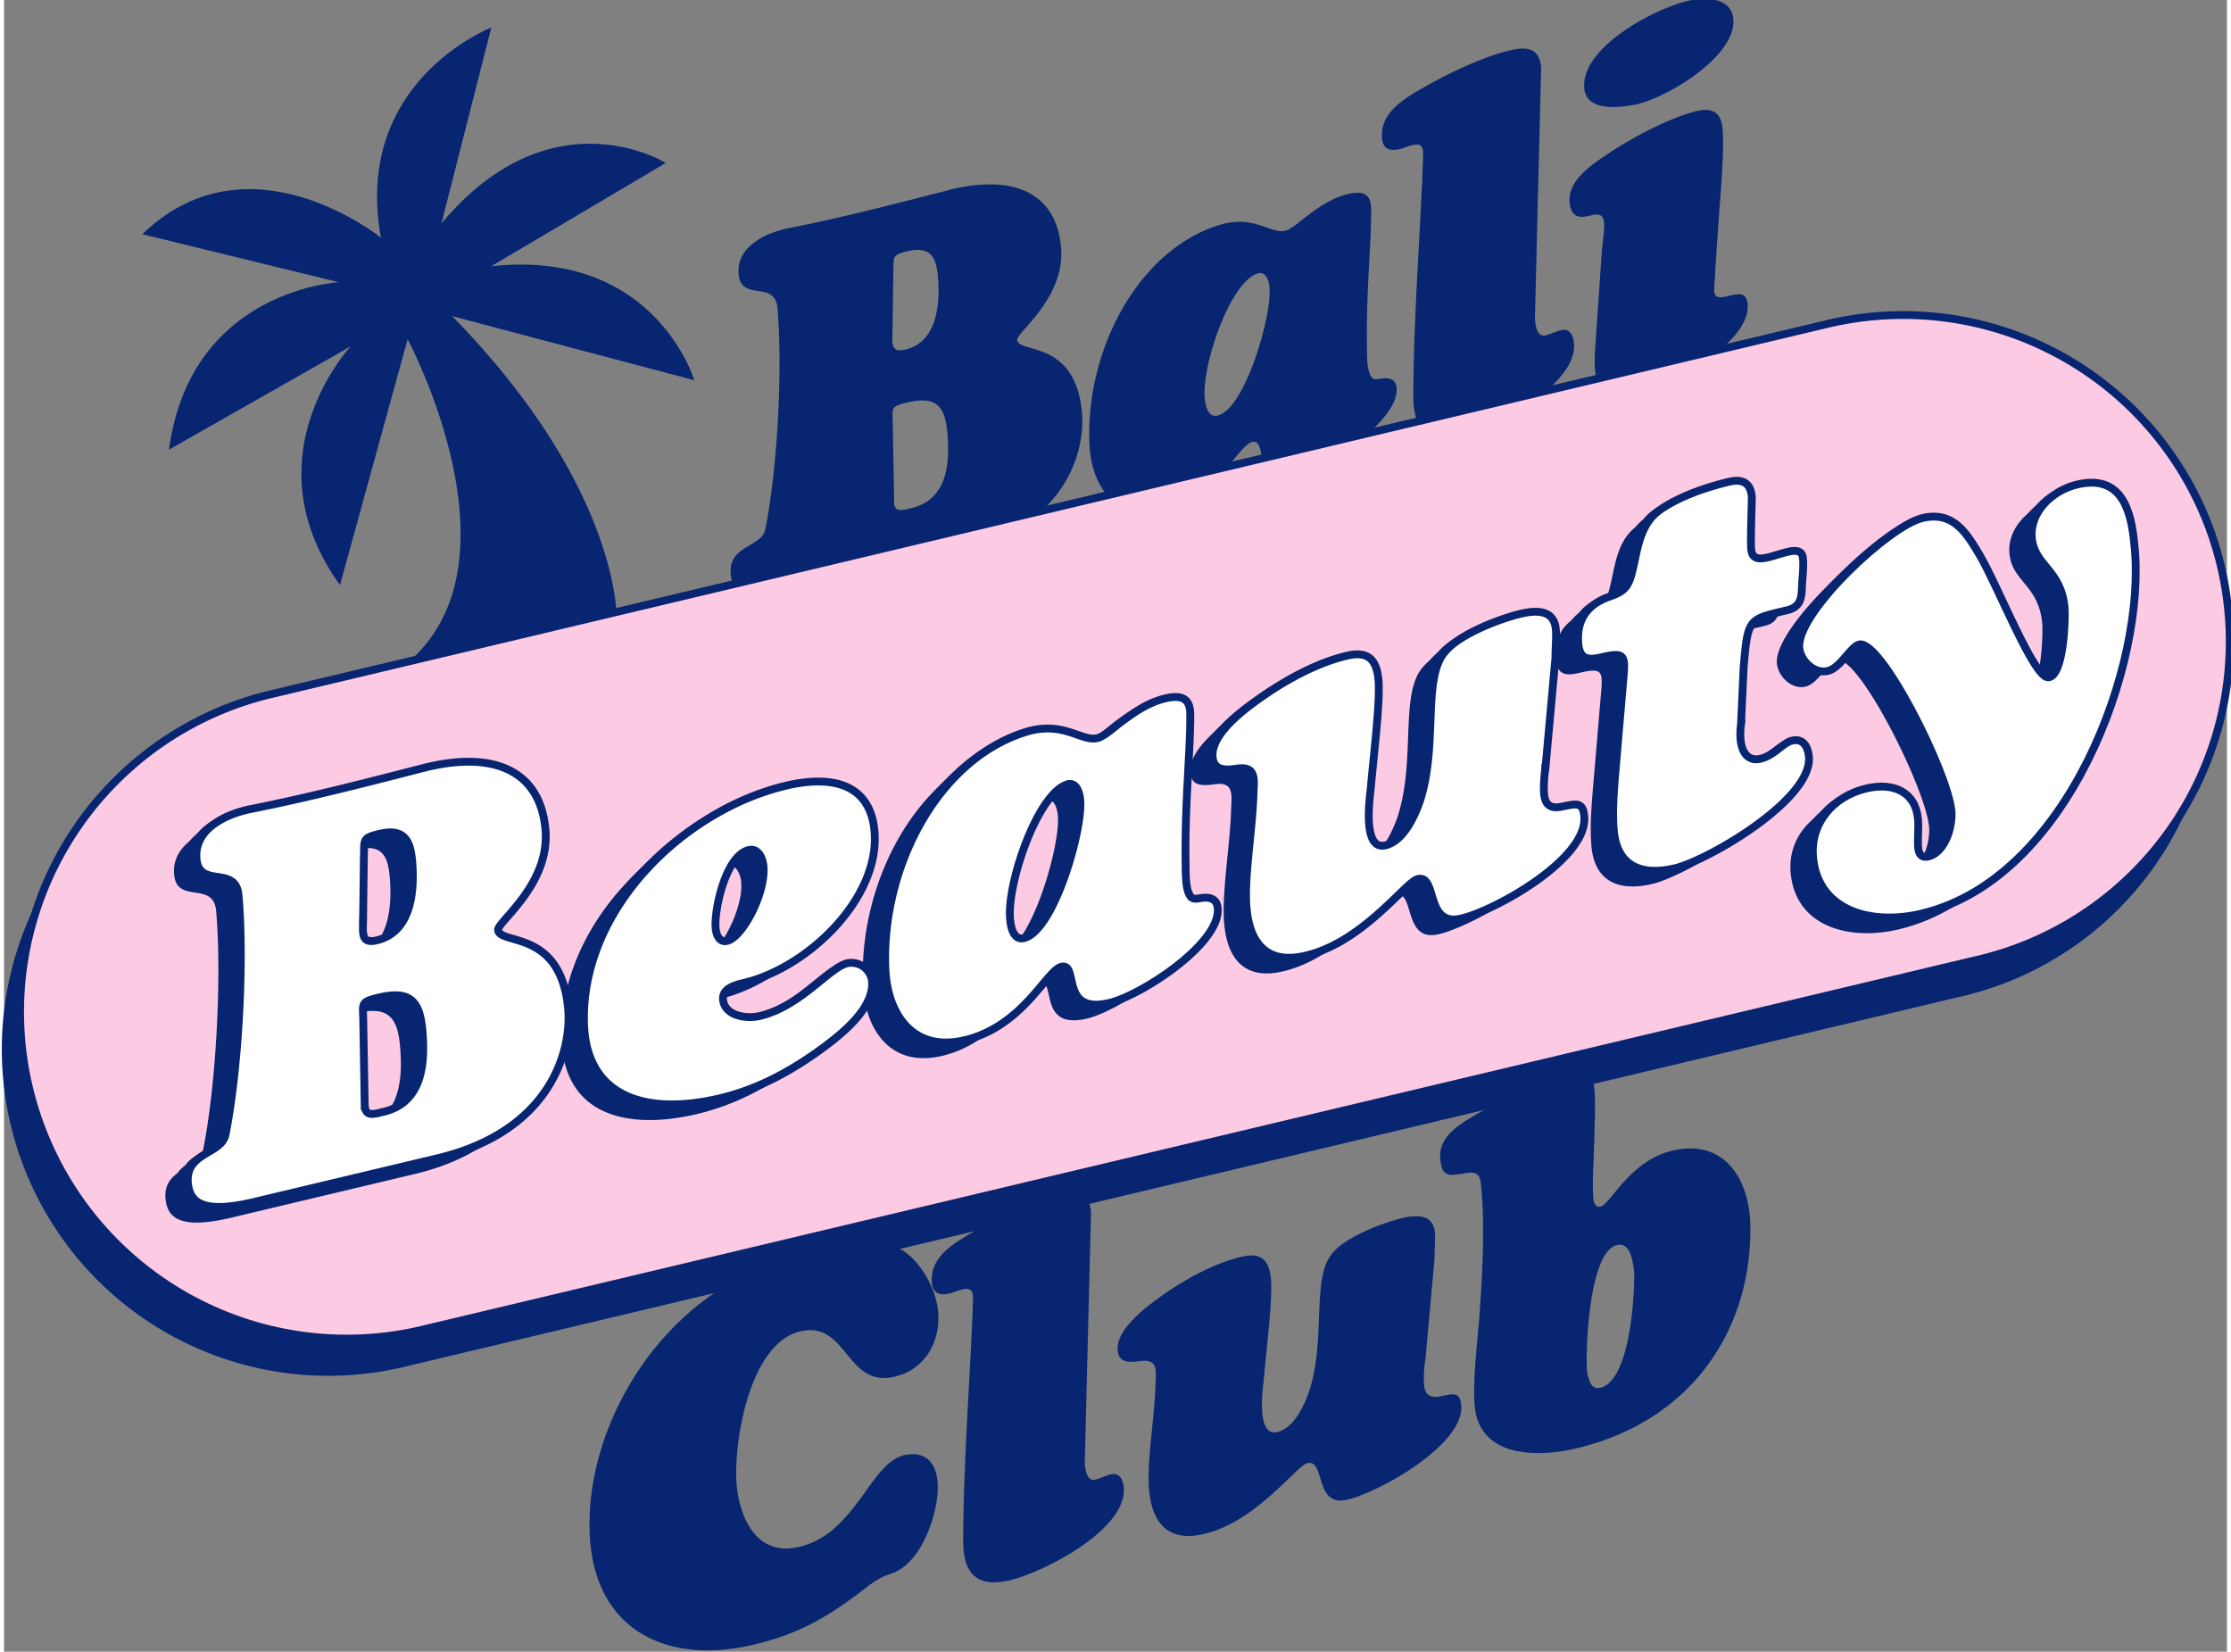 <svg xmlns="http://www.w3.org/2000/svg" width="77" height="57" fill="none" class="swell-checkout-tip__svg" viewBox="0 0 284 211"><rect x="0" y="0" width="284" height="211" fill="#808080" stroke="none"/><g clipPath="url(#a)"><path fill="#072570" d="M100.62 75.55c-6.1 1.45-7.6.02-7.78-2.25-.32-3.62 3.94-3.38 4.42-5.68 1.57-7.84 2.23-20.56 1.55-28.27-.32-3.63-4.65-.75-4.96-4.31-.31-3.56 3.5-5.33 6.45-5.9 6.79-1.35 13.6-3.11 20.36-4.85 8.16-2.08 13.76.23 14.38 7.29.57 6.48-5.68 10.87-5.6 11.84.17 1.81 7.45-.12 8.28 9.33.42 4.79-1.95 14.41-15.47 17.63l-21.63 5.15v.02Zm12.88-33.21c0 1.52-.24 2.77 1.64 2.32 4.29-1.02 4.44-6.28 4.17-9.39-.23-2.59-1.1-3.84-3.9-3.17-2.08.49-1.71.74-1.8 2.81l-.1 7.43h-.01Zm.2 21.9c.12 1.3 1.12.93 2.26.66 4.75-1.13 4.86-6.12 4.56-9.61-.3-3.43-1.44-4.75-5.12-3.87-2.34.56-1.85.71-1.85 3.08l.17 9.74h-.01Zm60.96-37.65c.07 3.95-.62 10.06-.54 17.19.02 1.05-.06 3.19.43 4.13.34.71.8.54 1.54.43 1.02-.11 1.73.18 1.82 1.22.37 4.21-9.08 10.29-12.76 11.17-5.96 1.42-3.56-4.77-5.71-4.26-1.74.41-4.51 7.02-11.41 8.66-6.16 1.47-9.17-3.17-9.36-8.48-.49-11.78 6.06-24.45 16.29-27.81 4.65-1.57 6.8 1.09 8.74.63.74-.18 1.88-1.18 2.45-1.64 1.8-1.35 3.47-2.54 5.54-3.04 1.88-.45 2.94-.04 2.96 1.81l.01-.01Zm-12.99 10.1c-.07-.84-.46-2.07-1.52-1.75-3.53 1.1-7.17 11.82-6.74 15.95.09.97.43 2.61 1.76 2.16 3.53-1.1 6.91-13.15 6.49-16.35l.01-.01Zm33.93 4.15c.07.78.27 2.25 1.34 2 .67-.16 1.32-.51 1.99-.67 1.14-.27 1.57.75 1.65 1.66.47 5.38-10.19 10.82-14.55 11.86-3.62.86-5.97-.23-5.98-4.99.02-10.71 1.05-23.12 1.25-30.91.04-1.07-.27-1.52-1.41-1.25-.54.13-1.06.39-1.6.51-1.34.32-2.13-.09-2.24-1.38-.28-3.24 2.71-5.01 5.31-6.49 3.19-1.82 7.52-3.9 10.93-4.72 2.34-.56 3.87-.33 4.09 2.2l-.8 32.19.02-.01Zm8.53-8.7c.14-1.55.36-2.86.29-3.7-.07-.84-.45-1.22-1.59-.94-1 .24-2.61.69-2.81-1.65-.24-2.78 2.73-4.75 4.86-6.18 3.03-2.04 8-4.68 11.41-5.49 2.08-.49 3.1.32 3.27 2.26.24 2.78-.28 8.53-.33 9.47-.07.74-.62 8.48-.74 11.08-.03 1.26.84 1.05 1.92.8 1.27-.3 2.22-.46 2.35 1.09.43 4.92-9.89 10.42-13.7 11.33-2.54.61-5.55-.2-5.79-2.92-.11-1.23 0-2.44.08-3.72l.78-11.42v-.01Zm-2.24-20.88c-.45-5.18 8.89-10.11 13.17-11.13 2.41-.57 5.7-.43 5.88 2.37.35 4.74-8.74 10.21-12.78 10.91-2.29.41-6.02.71-6.27-2.14v-.01ZM78.26 78.85s.37-16.63-21.02-38.47l30.94 8.19s-5-16.83-25.93-14.56l22.29-13.19s-14.56-9.1-28.66 7.73l6.37-25.02s-17.74 6.82-14.1 26.84c0 0-16.83-13.65-30.48-.45l25.13 6.14s-18.99.91-21.72 21.38l23.2-13.19s-13.19 14.1-1.36 30.48l8.64-31.39s17.83 33.27-4.4 44.17c.11.11 31.1-8.66 31.1-8.66Zm151.92-32.6L32.34 93.3a41.73 41.73 0 1 0 19.3 81.19l197.85-47.06a41.73 41.73 0 1 0-19.31-81.18Z"/><path fill="#FCCAE3" d="M232.42 41.51 34.58 88.57a41.73 41.73 0 1 0 19.31 81.19l197.84-47.06a41.73 41.73 0 1 0-19.3-81.19Z"/><path stroke="#072570" stroke-miterlimit="10" d="M232.42 41.51 34.58 88.57a41.73 41.73 0 1 0 19.31 81.19l197.84-47.06a41.73 41.73 0 1 0-19.3-81.19Z"/><path fill="#072570" d="M29.06 155.55c-6.6 1.57-8.21.02-8.43-2.43-.34-3.92 4.27-3.66 4.79-6.15 1.7-8.49 2.4-22.25 1.68-30.59-.34-3.92-5.03-.81-5.37-4.66-.34-3.85 3.79-5.76 6.99-6.38 7.34-1.46 14.72-3.36 22.03-5.24 8.83-2.24 14.89.25 15.56 7.89.6 7.01-6.14 11.76-6.05 12.81.17 1.96 8.05-.13 8.95 10.1.46 5.19-2.11 15.6-16.75 19.08l-23.41 5.57ZM43 119.61c0 1.65-.25 2.99 1.77 2.51 4.64-1.1 4.8-6.79 4.5-10.16-.24-2.8-1.17-4.16-4.21-3.43-2.25.53-1.85.8-1.95 3.04l-.11 8.04Zm.23 23.7c.12 1.4 1.2 1 2.43.71 5.15-1.22 5.26-6.62 4.93-10.4-.33-3.71-1.56-5.14-5.55-4.19-2.54.6-2 .76-2 3.34l.18 10.54Zm65.12-35.1c.74 8.48-8.46 17.39-16.65 19.34-1.01.24-2.83.67-2.7 2.14.18 2.03 2.89 2.53 4.7 2.1 5.22-1.24 8.85-6.18 11.17-6.74a2.66 2.66 0 0 1 3.16 2.25c.33 3.71-4.33 7.18-7.18 9.22-3.9 2.72-7.73 4.7-12.29 5.79-8.84 2.1-16.85.22-17.31-9.26-.63-14.73 12.6-27.54 25.79-30.68 5.73-1.36 10.77-.35 11.31 5.82v.02Zm-20.3 12.34c.07.84.46 1.89 1.48 1.65 2.03-.48 5.13-6.51 4.61-9.83-.15-.89-.7-2.05-1.86-1.78-2.97.71-4.43 7.71-4.23 9.95v.01Zm60.63-27.38c.08 4.27-.67 10.89-.59 18.6.03 1.14-.07 3.45.47 4.47.36.77.86.58 1.67.46 1.1-.12 1.87.2 1.97 1.32.4 4.55-9.82 11.14-13.8 12.09-6.46 1.54-3.87-5.16-6.18-4.61-1.88.45-4.88 7.6-12.35 9.38-6.67 1.59-9.92-3.43-10.13-9.18-.53-12.75 6.56-26.46 17.63-30.09 5.03-1.7 7.35 1.18 9.46.68.8-.19 2.03-1.27 2.66-1.78 1.94-1.46 3.75-2.75 6-3.29 2.03-.48 3.18-.04 3.2 1.96v-.01Zm-14.06 10.93c-.08-.91-.49-2.24-1.65-1.9-3.82 1.2-7.76 12.79-7.29 17.26.1 1.05.47 2.82 1.91 2.34 3.82-1.2 7.48-14.23 7.03-17.7Zm59.43-3.99c-.12 1.1-.24 2.28-.15 3.33.14 1.54.98 1.91 2.43 1.57 1.67-.33 2.54-.6 2.7 1.29.47 5.4-11.3 11.99-15.72 13.04-4.64 1.1-3-5.65-5.55-5.05-1.59.38-7.18 8.36-14.74 9.88-4.07.83-6.54-1.16-7.08-5.68-.49-3.89.67-10.03.83-15 .06-1.87.42-3.61-1.99-3.32-1.46.21-3.07.37-3.23-1.45-.25-2.8 3.63-5.8 5.72-7.3 3.41-2.46 7.5-4.72 11.42-5.65 2.75-.66 3.82.52 4.05 3.12.24 2.73-.63 9.73-.96 13.53-.06.95-1.27 8.31 1.85 7.57 2.32-.55 3.74-3.75 4.4-5.62 2.38-7.29.23-15.8 3.26-19.17 1.88-2.23 6.96-4.16 9.64-4.8 2.25-.53 4.26-.37 4.47 2.01.08.91-.06 2.66-.05 3.59l-1.28 14.11h-.02Zm25.02-5.67c-.45 3.26.65 4.92 2.47 4.49 1.74-.41 2.93-2.06 4-2.31 1.53-.36 2.08.87 2.19 2.06.48 5.47-12.9 13.23-17.1 14.23-4.35 1.04-7.42-.31-7.82-4.79-.2-2.24-.03-4.57.14-6.83l1.09-12.85c.27-2.85.02-3.15-2.88-2.46-1.74.41-2.72.15-2.9-1.75-.25-3.01 1.12-5.06 4.14-6.06 2.29-.83 2.45-1.58 3.18-5.05.47-2.26 1.09-4.48 2.96-5.86 2.43-1.79 6.1-3.03 8.92-3.7 1.8-.43 2.82.12 2.98 1.94-.02 1.44-.18 5.55-.08 6.67.18 2.1 2.5.83 4.69.32.94-.22 1.83-.22 1.92.83.09.98-.03 2.15-.1 3.1-.08 1.59.05 3.06-1.91 3.53-5 1.19-5.02.98-5.57 7.34l-.33 7.16v-.01Z"/><path fill="#072570" d="M242.14 118.71c-6.45 1.54-13.27-.34-13.88-7.21-.38-4.27 2.5-7.75 6.78-8.77 3.48-.83 6.33.43 6.63 3.93.1 1.19-.08 2.45.02 3.64.07.77.41 1.33 1.28 1.12 2.32-.55 3.18-4.19 2.96-5.93-.6-5.15-9.02-21.82-11.77-21.16-1.09.26-2.4 3-3.99 3.38-1.88.45-3.68-1.48-3.68-3.2.04-4.59 11.53-15.33 15.73-16.33 4.06-.97 5.73 2.07 7.38 4.82 2.35 4.02 6.84 15.54 8.69 15.53 1.99-.04 2.23-7.47 2.11-8.87-.43-4.91-3.87-5.37-4.19-8.95-.29-3.29 2.58-6.05 5.77-6.81 5.73-1.36 6.95 3.35 7.34 7.77 1.62 15.07-8.47 42.58-27.17 47.03l-.01.01ZM30.06 154.55c-6.6 1.57-8.21.02-8.43-2.43-.34-3.92 4.27-3.66 4.79-6.15 1.7-8.49 2.4-22.25 1.68-30.59-.34-3.92-5.03-.81-5.37-4.66-.34-3.85 3.79-5.76 6.99-6.38 7.34-1.46 14.72-3.36 22.03-5.24 8.83-2.24 14.89.25 15.56 7.89.6 7.01-6.14 11.76-6.05 12.81.17 1.96 8.05-.13 8.95 10.1.46 5.19-2.11 15.6-16.75 19.08l-23.41 5.57ZM44 118.61c0 1.65-.25 2.99 1.77 2.51 4.64-1.1 4.8-6.79 4.5-10.16-.24-2.8-1.17-4.16-4.21-3.43-2.25.53-1.85.8-1.95 3.04l-.11 8.04Zm.23 23.7c.12 1.4 1.2 1 2.43.71 5.15-1.22 5.26-6.62 4.93-10.4-.33-3.71-1.56-5.14-5.55-4.19-2.54.6-2 .76-2 3.34l.18 10.54Zm65.12-35.1c.74 8.48-8.46 17.39-16.65 19.34-1.01.24-2.83.67-2.7 2.14.18 2.03 2.89 2.53 4.7 2.1 5.22-1.24 8.85-6.18 11.17-6.74a2.66 2.66 0 0 1 3.16 2.25c.33 3.71-4.33 7.18-7.18 9.22-3.9 2.72-7.73 4.7-12.29 5.79-8.84 2.1-16.85.22-17.31-9.26-.63-14.73 12.6-27.54 25.79-30.68 5.73-1.36 10.77-.35 11.31 5.82v.02Zm-20.3 12.34c.07.84.46 1.89 1.48 1.65 2.03-.48 5.13-6.51 4.61-9.83-.15-.89-.7-2.05-1.86-1.78-2.97.71-4.43 7.71-4.23 9.95v.01Zm60.63-27.38c.08 4.27-.67 10.89-.59 18.6.03 1.14-.07 3.45.47 4.47.36.77.86.58 1.67.46 1.1-.12 1.87.2 1.97 1.32.4 4.55-9.82 11.14-13.8 12.09-6.46 1.54-3.87-5.16-6.18-4.61-1.88.45-4.88 7.6-12.35 9.38-6.67 1.59-9.92-3.43-10.13-9.18-.53-12.75 6.56-26.46 17.63-30.09 5.03-1.7 7.35 1.18 9.46.68.8-.19 2.03-1.27 2.66-1.78 1.94-1.46 3.75-2.75 6-3.29 2.03-.48 3.18-.04 3.2 1.96v-.01Zm-14.06 10.93c-.08-.91-.49-2.24-1.65-1.9-3.82 1.2-7.76 12.79-7.29 17.26.1 1.05.47 2.82 1.91 2.34 3.82-1.2 7.48-14.23 7.03-17.7Zm59.43-3.99c-.12 1.1-.24 2.28-.15 3.33.14 1.54.98 1.91 2.43 1.57 1.67-.33 2.54-.6 2.7 1.29.47 5.4-11.3 11.99-15.72 13.04-4.64 1.1-3-5.65-5.55-5.05-1.59.38-7.18 8.36-14.74 9.88-4.07.83-6.54-1.16-7.08-5.68-.49-3.89.67-10.03.83-15 .06-1.87.42-3.61-1.99-3.32-1.46.21-3.07.37-3.23-1.45-.25-2.8 3.63-5.8 5.72-7.3 3.41-2.46 7.5-4.72 11.42-5.65 2.75-.66 3.82.52 4.05 3.12.24 2.73-.63 9.73-.96 13.53-.06.95-1.27 8.31 1.85 7.57 2.32-.55 3.74-3.75 4.4-5.62 2.38-7.29.23-15.8 3.26-19.17 1.88-2.23 6.96-4.16 9.64-4.8 2.25-.53 4.26-.37 4.47 2.01.08.91-.06 2.66-.05 3.59l-1.28 14.11h-.02Z"/><path fill="#072570" d="M220.07 93.44c-.45 3.26.65 4.92 2.47 4.49 1.74-.41 2.93-2.06 4-2.31 1.53-.36 2.08.87 2.19 2.06.48 5.47-12.9 13.23-17.1 14.23-4.35 1.04-7.42-.31-7.82-4.79-.2-2.24-.03-4.57.14-6.83l1.09-12.85c.27-2.85.02-3.15-2.88-2.46-1.74.41-2.72.15-2.9-1.75-.25-3.01 1.12-5.06 4.14-6.06 2.29-.83 2.45-1.58 3.18-5.05.47-2.26 1.09-4.48 2.96-5.86 2.43-1.79 6.1-3.03 8.92-3.7 1.8-.43 2.82.12 2.98 1.94-.02 1.44-.18 5.55-.08 6.67.18 2.1 2.5.83 4.69.32.94-.22 1.83-.22 1.92.83.09.98-.03 2.15-.1 3.1-.08 1.59.05 3.06-1.91 3.53-5 1.19-5.02.98-5.57 7.34l-.33 7.16v-.01Z"/><path fill="#072570" d="M243.14 117.71c-6.45 1.54-13.27-.34-13.88-7.21-.38-4.27 2.5-7.75 6.78-8.77 3.48-.83 6.33.43 6.63 3.93.1 1.19-.08 2.45.02 3.64.07.77.41 1.33 1.28 1.12 2.32-.55 3.18-4.19 2.96-5.93-.6-5.15-9.02-21.82-11.77-21.16-1.09.26-2.4 3-3.99 3.38-1.88.45-3.68-1.48-3.68-3.2.04-4.59 11.53-15.33 15.73-16.33 4.06-.97 5.73 2.07 7.38 4.82 2.35 4.02 6.84 15.54 8.69 15.53 1.99-.04 2.23-7.47 2.11-8.87-.43-4.91-3.87-5.37-4.19-8.95-.29-3.29 2.58-6.05 5.77-6.81 5.73-1.36 6.95 3.35 7.34 7.77 1.62 15.07-8.47 42.58-27.17 47.03l-.01.01ZM31.06 153.55c-6.6 1.57-8.21.02-8.43-2.43-.34-3.92 4.27-3.66 4.79-6.15 1.7-8.49 2.4-22.25 1.68-30.59-.34-3.92-5.03-.81-5.37-4.66-.34-3.85 3.79-5.76 6.99-6.38 7.34-1.46 14.72-3.36 22.03-5.24 8.83-2.24 14.89.25 15.56 7.89.6 7.01-6.14 11.76-6.05 12.81.17 1.96 8.05-.13 8.95 10.1.46 5.19-2.11 15.6-16.75 19.08l-23.41 5.57ZM45 117.61c0 1.65-.25 2.99 1.77 2.51 4.64-1.1 4.8-6.79 4.5-10.16-.24-2.8-1.17-4.16-4.21-3.43-2.25.53-1.85.8-1.95 3.04l-.11 8.04Zm.23 23.7c.12 1.4 1.2 1 2.43.71 5.15-1.22 5.26-6.62 4.93-10.4-.33-3.71-1.56-5.14-5.55-4.19-2.54.6-2 .76-2 3.34l.18 10.54Zm65.12-35.1c.74 8.48-8.46 17.39-16.65 19.34-1.01.24-2.83.67-2.7 2.14.18 2.03 2.89 2.53 4.7 2.1 5.22-1.24 8.85-6.18 11.17-6.74a2.66 2.66 0 0 1 3.16 2.25c.33 3.71-4.33 7.18-7.18 9.22-3.9 2.72-7.73 4.7-12.29 5.79-8.84 2.1-16.85.22-17.31-9.26-.63-14.73 12.6-27.54 25.79-30.68 5.73-1.36 10.77-.35 11.31 5.82v.02Zm-20.3 12.34c.07.84.46 1.89 1.48 1.65 2.03-.48 5.13-6.51 4.61-9.83-.15-.89-.7-2.05-1.86-1.78-2.97.71-4.43 7.71-4.23 9.95v.01Zm60.63-27.38c.08 4.27-.67 10.89-.59 18.6.03 1.14-.07 3.45.47 4.47.36.77.86.58 1.67.46 1.1-.12 1.87.2 1.97 1.32.4 4.55-9.82 11.14-13.8 12.09-6.46 1.54-3.87-5.16-6.18-4.61-1.88.45-4.88 7.6-12.35 9.38-6.67 1.59-9.92-3.43-10.13-9.18-.53-12.75 6.56-26.46 17.63-30.09 5.03-1.7 7.35 1.18 9.46.68.8-.19 2.03-1.27 2.66-1.78 1.94-1.46 3.75-2.75 6-3.29 2.03-.48 3.18-.04 3.2 1.96v-.01Zm-14.06 10.93c-.08-.91-.49-2.24-1.65-1.9-3.82 1.2-7.76 12.79-7.29 17.26.1 1.05.47 2.82 1.91 2.34 3.82-1.2 7.48-14.23 7.03-17.7Zm59.43-3.99c-.12 1.1-.24 2.28-.15 3.33.14 1.54.98 1.91 2.43 1.57 1.67-.33 2.54-.6 2.7 1.29.47 5.4-11.3 11.99-15.72 13.04-4.64 1.1-3-5.65-5.55-5.05-1.59.38-7.18 8.36-14.74 9.88-4.07.83-6.54-1.16-7.08-5.68-.49-3.89.67-10.03.83-15 .06-1.87.42-3.61-1.99-3.32-1.46.21-3.07.37-3.23-1.45-.25-2.8 3.63-5.8 5.72-7.3 3.41-2.46 7.5-4.72 11.42-5.65 2.75-.66 3.82.52 4.05 3.12.24 2.73-.63 9.73-.96 13.53-.06.95-1.27 8.31 1.85 7.57 2.32-.55 3.74-3.75 4.4-5.62 2.38-7.29.23-15.8 3.26-19.17 1.88-2.23 6.96-4.16 9.64-4.8 2.25-.53 4.26-.37 4.47 2.01.08.91-.06 2.66-.05 3.59l-1.28 14.11h-.02Z"/><path fill="#072570" d="M221.07 92.44c-.45 3.26.65 4.92 2.47 4.49 1.74-.41 2.93-2.06 4-2.31 1.53-.36 2.08.87 2.19 2.06.48 5.47-12.9 13.23-17.1 14.23-4.35 1.04-7.42-.31-7.82-4.79-.2-2.24-.03-4.57.14-6.83l1.09-12.85c.27-2.85.02-3.15-2.88-2.46-1.74.41-2.72.15-2.9-1.75-.25-3.01 1.12-5.06 4.14-6.06 2.29-.83 2.45-1.58 3.18-5.05.47-2.26 1.09-4.48 2.96-5.86 2.43-1.79 6.1-3.03 8.92-3.7 1.8-.43 2.82.12 2.98 1.94-.02 1.44-.18 5.55-.08 6.67.18 2.1 2.5.83 4.69.32.94-.22 1.83-.22 1.92.83.09.98-.03 2.15-.1 3.1-.08 1.59.05 3.06-1.91 3.53-5 1.19-5.02.98-5.57 7.34l-.33 7.16v-.01Z"/><path fill="#072570" d="M244.14 116.71c-6.45 1.54-13.27-.34-13.88-7.21-.38-4.27 2.5-7.75 6.78-8.77 3.48-.83 6.33.43 6.63 3.93.1 1.19-.08 2.45.02 3.64.07.77.41 1.33 1.28 1.12 2.32-.55 3.18-4.19 2.96-5.93-.6-5.15-9.02-21.82-11.77-21.16-1.09.26-2.4 3-3.99 3.38-1.88.45-3.68-1.48-3.68-3.2.04-4.59 11.53-15.33 15.73-16.33 4.06-.97 5.73 2.07 7.38 4.82 2.35 4.02 6.84 15.54 8.69 15.53 1.99-.04 2.23-7.47 2.11-8.87-.43-4.91-3.87-5.37-4.19-8.95-.29-3.29 2.58-6.05 5.77-6.81 5.73-1.36 6.95 3.35 7.34 7.77 1.62 15.07-8.47 42.58-27.17 47.03l-.01.01Zm-142.54 80.9c3.43-.81 5.54-3.17 7.63-5.91 1.29-1.69 3.3-5.21 5.7-5.79 2.76-.65 4.13.94 4.34 3.4.3 3.43-1.88 10.5-6.01 11.74-.93.3-1.83.78-2.68 1.43-5 3.9-8.75 6.18-14.78 7.62-11.12 2.65-19.92-1.87-20.9-13.01-1.28-14.63 9.34-32.24 25.53-36.29 4.48-1.13 7.43-.25 8.17-.42.8-.19 1.89-1.11 2.82-1.33 3.88-.92 7.57 4.48 7.92 8.49.32 3.63-1.47 7.36-5.56 8.33-6.23 1.48-6.03-7.22-12.06-5.79-6.7 1.59-8.55 14.79-8.13 19.52.39 4.4 2.59 9.3 8.02 8.01Z"/><path fill="#072570" d="M138.08 187.02c.07.78.27 2.25 1.34 2 .67-.16 1.32-.51 1.99-.67 1.14-.27 1.57.75 1.65 1.66.47 5.37-10.19 10.82-14.55 11.86-3.62.86-5.97-.23-5.97-4.99.02-10.71 1.05-23.12 1.25-30.9.04-1.07-.27-1.52-1.41-1.25-.54.13-1.06.39-1.6.51-1.34.32-2.13-.09-2.24-1.38-.28-3.24 2.71-5.01 5.31-6.49 3.19-1.82 7.52-3.9 10.93-4.72 2.34-.56 3.87-.33 4.09 2.2l-.8 32.19.01-.02Zm43.48-13.2a15.2 15.2 0 0 0-.14 3.07c.12 1.42.91 1.77 2.25 1.45 1.55-.3 2.34-.56 2.5 1.19.44 4.99-10.44 11.08-14.53 12.05-4.29 1.02-2.78-5.22-5.13-4.66-1.47.35-6.64 7.73-13.62 9.13-3.76.76-6.04-1.07-6.55-5.25-.45-3.59.62-9.27.77-13.87.05-1.73.39-3.33-1.84-3.07-1.35.19-2.84.35-2.99-1.34-.23-2.59 3.36-5.36 5.29-6.75 3.15-2.27 6.93-4.36 10.55-5.22 2.54-.61 3.53.48 3.74 2.88.22 2.53-.58 9-.89 12.51-.06.87-1.17 7.68 1.71 7 2.14-.51 3.46-3.47 4.06-5.2 2.21-6.74.22-14.6 3.03-17.71 1.73-2.07 6.43-3.84 8.91-4.43 2.08-.49 3.93-.34 4.13 1.86.07.84-.06 2.46-.05 3.32l-1.18 13.04h-.02Zm21.57-27.61c0 2.25-.27 4.69-.07 6.96.05.52.3 1.12.91.97 1.27-.3 3.73-5.84 9.15-7.14 6.7-1.59 9.82 3.68 9.98 9.33.32 13.01-7.1 25.09-22.16 28.68-5.49 1.31-12.49.99-13.05-5.42-.27-3.04.32-8.01.59-11.25.37-5.18.72-11.28.28-16.33-.16-1.81-.22-2.46-2.24-2.11-2.02.35-2.83.41-3.03-1.86-.24-2.78 2.29-4.31 4.56-5.65 2.66-1.62 8.5-4.47 11.38-5.15 4.08-.97 3.78 1.02 3.83 4.71l-.1 4.26h-.03Zm-.85 29.22c.21.87.46 2.14 1.67 1.85 4.15-.99 4.45-13.95 4.29-15.04-.17-1.15-.45-3.59-2.19-3.18-3.82.91-4.06 15.31-3.76 16.37h-.01Z"/><path fill="#fff" stroke="#072570" stroke-miterlimit="10" d="M31.92 153.55c-6.59 1.57-8.2.02-8.43-2.43-.34-3.92 4.27-3.66 4.8-6.15 1.7-8.49 2.4-22.25 1.67-30.59-.34-3.92-5.03-.81-5.37-4.66-.34-3.85 3.8-5.76 7-6.38 7.33-1.46 14.71-3.36 22.02-5.24 8.83-2.24 14.9.25 15.56 7.89.61 7.01-6.14 11.76-6.05 12.81.17 1.96 8.05-.13 8.95 10.1.46 5.19-2.1 15.6-16.75 19.08l-23.4 5.57Zm13.94-35.94c0 1.65-.25 2.99 1.77 2.51 4.64-1.1 4.8-6.79 4.51-10.16-.25-2.8-1.18-4.16-4.22-3.43-2.25.53-1.85.8-1.95 3.04l-.1 8.04Zm.23 23.7c.12 1.4 1.2 1 2.43.71 5.15-1.22 5.26-6.62 4.93-10.4-.33-3.71-1.56-5.14-5.55-4.19-2.54.6-2 .76-2 3.34l.18 10.54h.01Zm65.12-35.1c.74 8.48-8.46 17.39-16.65 19.34-1.01.24-2.83.67-2.7 2.14.18 2.03 2.89 2.53 4.7 2.1 5.22-1.24 8.85-6.18 11.17-6.74a2.66 2.66 0 0 1 3.16 2.25c.33 3.71-4.33 7.18-7.18 9.22-3.9 2.72-7.73 4.7-12.29 5.79-8.84 2.1-16.85.22-17.31-9.26-.63-14.73 12.6-27.54 25.79-30.68 5.73-1.36 10.77-.35 11.31 5.82v.02Zm-20.3 12.34c.07.84.46 1.89 1.48 1.65 2.03-.48 5.13-6.51 4.6-9.83-.14-.89-.7-2.05-1.85-1.78-2.97.71-4.43 7.71-4.23 9.95v.01Zm60.63-27.38c.08 4.27-.67 10.89-.59 18.6.03 1.14-.07 3.45.47 4.47.36.77.86.58 1.67.46 1.1-.12 1.87.2 1.97 1.32.4 4.55-9.82 11.14-13.81 12.09-6.45 1.54-3.86-5.16-6.17-4.61-1.88.45-4.88 7.6-12.35 9.38-6.67 1.59-9.92-3.43-10.13-9.18-.53-12.75 6.56-26.46 17.63-30.09 5.03-1.7 7.35 1.18 9.46.68.8-.19 2.03-1.27 2.66-1.78 1.94-1.46 3.75-2.75 6-3.29 2.03-.48 3.18-.04 3.2 1.96l-.01-.01Zm-14.06 10.93c-.08-.91-.49-2.24-1.65-1.9-3.82 1.2-7.76 12.79-7.29 17.26.09 1.05.47 2.82 1.91 2.34 3.82-1.2 7.48-14.23 7.03-17.7Zm59.43-3.99c-.12 1.1-.24 2.28-.15 3.33.14 1.54.98 1.91 2.43 1.57 1.67-.33 2.54-.6 2.7 1.29.47 5.4-11.3 11.99-15.72 13.04-4.64 1.1-3.01-5.65-5.55-5.05-1.59.38-7.18 8.36-14.74 9.88-4.07.83-6.54-1.16-7.08-5.68-.49-3.89.67-10.03.83-15 .06-1.87.42-3.61-1.99-3.32-1.46.21-3.07.37-3.23-1.45-.25-2.8 3.63-5.8 5.72-7.3 3.41-2.46 7.5-4.72 11.42-5.65 2.75-.66 3.82.52 4.05 3.12.24 2.73-.63 9.73-.96 13.53-.06.95-1.27 8.31 1.85 7.57 2.32-.55 3.74-3.75 4.39-5.62 2.39-7.29.24-15.8 3.27-19.17 1.88-2.23 6.96-4.16 9.64-4.8 2.25-.53 4.26-.37 4.47 2.01.08.91-.06 2.66-.05 3.59l-1.28 14.11h-.02Zm25.02-5.67c-.45 3.26.65 4.92 2.47 4.49 1.74-.41 2.93-2.06 4.01-2.31 1.52-.36 2.07.87 2.18 2.06.48 5.47-12.9 13.23-17.1 14.23-4.35 1.04-7.42-.31-7.82-4.79-.2-2.24-.03-4.57.14-6.83l1.1-12.85c.26-2.85.01-3.15-2.89-2.46-1.74.41-2.72.15-2.89-1.75-.26-3.01 1.11-5.06 4.13-6.06 2.3-.83 2.45-1.58 3.18-5.05.47-2.26 1.1-4.48 2.96-5.86 2.43-1.79 6.1-3.03 8.92-3.7 1.81-.43 2.82.12 2.98 1.94-.02 1.44-.18 5.55-.08 6.67.18 2.1 2.51.83 4.7.32.93-.22 1.82-.22 1.91.83.1.98-.03 2.15-.1 3.1-.08 1.59.05 3.06-1.9 3.53-5 1.19-5.03.98-5.58 7.34l-.33 7.16.01-.01Z"/><path fill="#fff" stroke="#072570" stroke-miterlimit="10" d="M245 116.71c-6.45 1.54-13.27-.34-13.88-7.21-.38-4.27 2.5-7.75 6.78-8.77 3.48-.83 6.33.43 6.63 3.93.1 1.19-.08 2.45.02 3.64.07.77.41 1.33 1.28 1.12 2.32-.55 3.18-4.19 2.96-5.93-.6-5.15-9.02-21.82-11.77-21.16-1.09.26-2.4 3-3.99 3.38-1.88.45-3.68-1.48-3.68-3.2.04-4.59 11.53-15.33 15.73-16.33 4.06-.97 5.73 2.07 7.38 4.82 2.35 4.02 6.84 15.54 8.69 15.53 1.99-.04 2.23-7.47 2.11-8.87-.43-4.91-3.87-5.37-4.19-8.95-.29-3.29 2.58-6.05 5.77-6.81 5.73-1.36 6.95 3.35 7.34 7.77 1.62 15.07-8.47 42.58-27.17 47.03l-.01.01Z"/></g></svg>